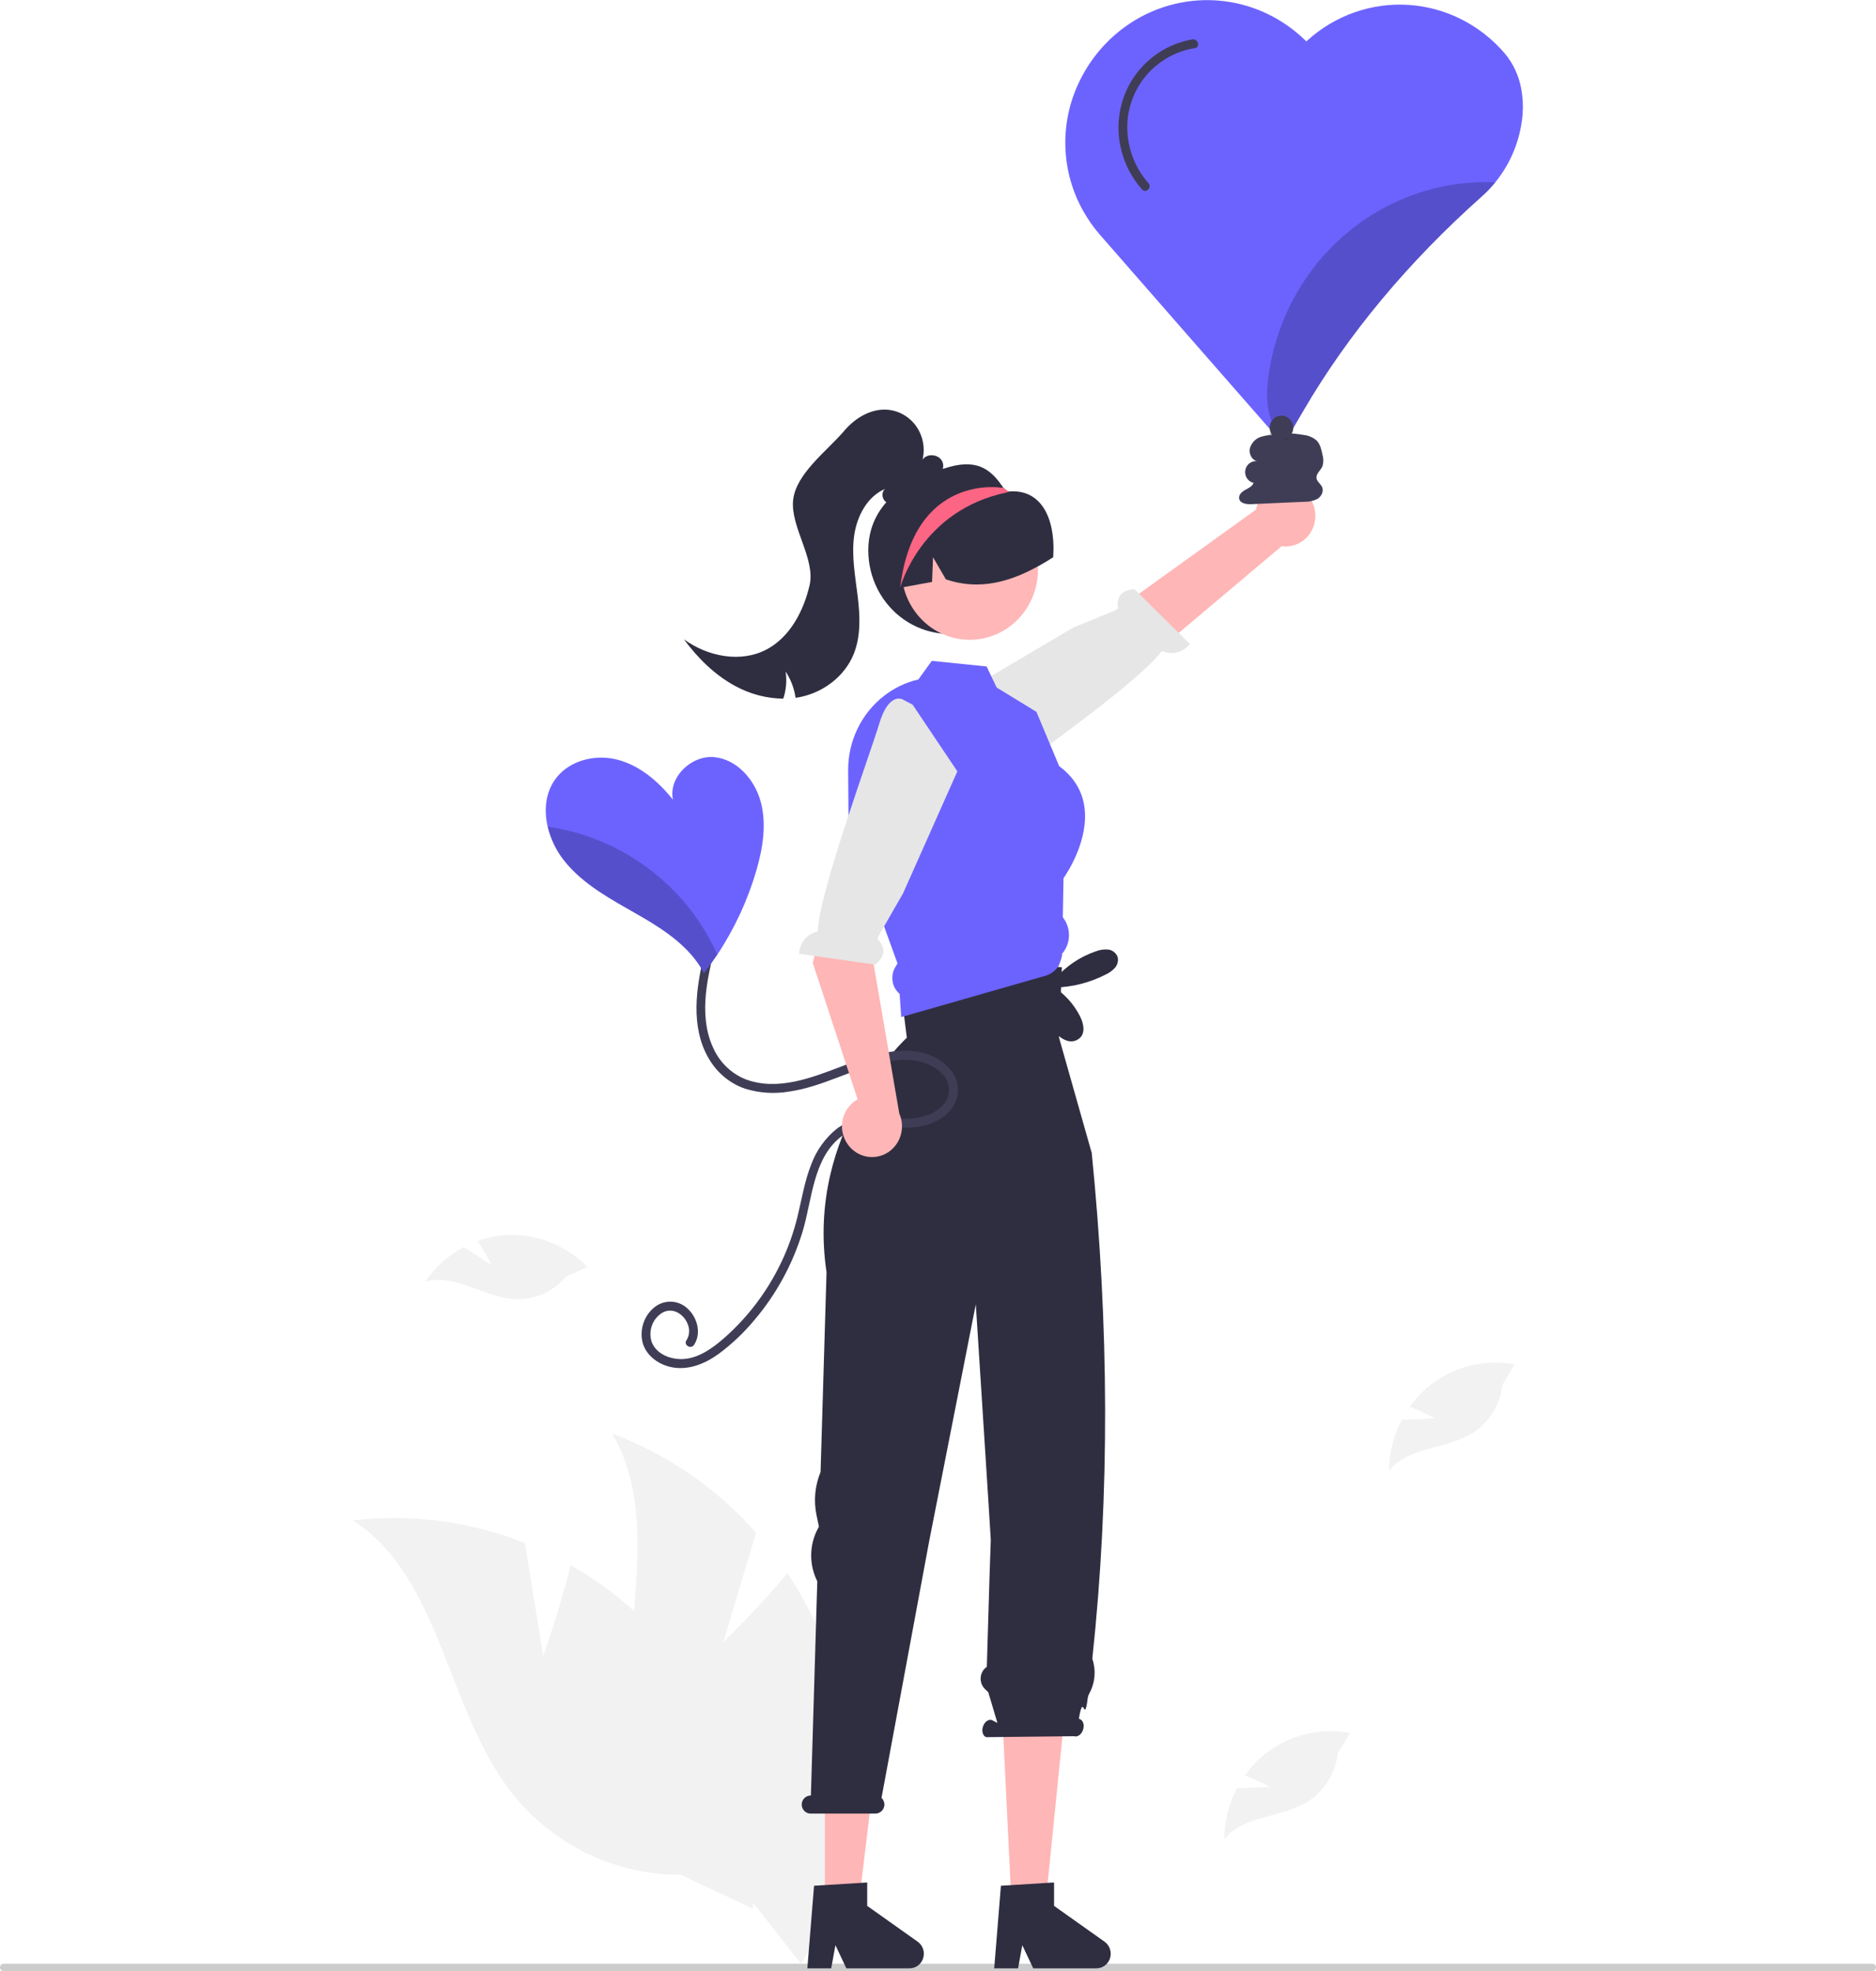 <svg width="100%" height="100%" viewBox="0 0 197 207" fill="none" xmlns="http://www.w3.org/2000/svg">
<g clip-path="url(#clip0_20_91)">
<path d="M197 206.622C197 206.672 196.991 206.721 196.972 206.767C196.954 206.813 196.927 206.855 196.893 206.89C196.858 206.925 196.818 206.953 196.773 206.972C196.729 206.99 196.681 207 196.632 207H0.368C0.27 207 0.177 206.96 0.108 206.889C0.039 206.819 0 206.723 0 206.622C0 206.522 0.039 206.426 0.108 206.356C0.177 206.285 0.27 206.245 0.368 206.245H196.632C196.681 206.245 196.729 206.254 196.773 206.273C196.818 206.292 196.858 206.32 196.893 206.355C196.927 206.39 196.954 206.432 196.972 206.478C196.991 206.524 197 206.573 197 206.622Z" fill="#CCCCCC"/>
<path d="M159.75 9.352C159.508 7.967 158.908 6.674 158.014 5.608C156.742 4.122 155.197 2.907 153.468 2.033C151.739 1.159 149.859 0.644 147.935 0.516C146.012 0.389 144.083 0.652 142.259 1.29C140.435 1.928 138.751 2.928 137.303 4.235L137.179 4.349C135.451 2.629 133.345 1.362 131.038 0.655C128.732 -0.051 126.294 -0.176 123.931 0.291C121.567 0.758 119.349 1.803 117.462 3.338C115.576 4.873 114.078 6.852 113.095 9.108C112.191 11.172 111.777 13.427 111.886 15.688C111.995 17.948 112.624 20.15 113.722 22.113C114.214 22.997 114.793 23.829 115.449 24.593C116.125 25.387 134.39 46.253 134.572 46.462C134.594 46.488 134.621 46.509 134.651 46.523C134.681 46.538 134.715 46.545 134.748 46.545C134.754 46.545 134.763 46.542 134.773 46.542C134.786 46.541 134.798 46.538 134.81 46.532C134.87 46.517 134.922 46.478 134.955 46.424L135.051 46.263L135.165 46.063L136.855 43.163C141.541 35.12 147.859 27.531 155.635 20.609C156.136 20.162 156.6 19.674 157.022 19.149C158.686 17.107 159.69 14.583 159.895 11.928C159.954 11.067 159.905 10.201 159.75 9.352Z" fill="#6C63FF"/>
<path d="M75.955 172.475L79.395 160.97C75.256 156.293 70.068 152.723 64.281 150.572C69.935 160.191 64.457 172.739 66.74 183.727C67.477 187.149 68.955 190.356 71.064 193.111C73.172 195.866 75.858 198.099 78.921 199.643L84.141 206.285C86.877 201.375 88.544 195.915 89.028 190.279C89.512 184.644 88.8 178.968 86.942 173.643C85.87 170.666 84.438 167.839 82.679 165.229C79.578 168.974 75.955 172.475 75.955 172.475Z" fill="#F2F2F2"/>
<path d="M57.041 173.944L55.124 162.072C49.389 159.781 43.195 158.962 37.081 159.687C46.319 165.707 46.865 179.447 53.68 188.237C55.826 190.961 58.542 193.155 61.626 194.655C64.709 196.155 68.082 196.924 71.495 196.903L79.051 200.457C79.368 194.81 78.489 189.158 76.475 183.893C74.46 178.628 71.358 173.874 67.382 169.958C65.131 167.784 62.621 165.91 59.914 164.38C58.764 169.152 57.041 173.944 57.041 173.944Z" fill="#F2F2F2"/>
<path d="M94.804 96.091L93.854 98.359L95.406 106.417L111.241 104.156L111.114 94.331L110.796 92.179L94.804 96.091Z" fill="#FFB6B6"/>
<path d="M86.623 200.511H90.116L91.778 186.674H86.623V200.511Z" fill="#FFB6B6"/>
<path d="M96.369 203.932L91.065 200.168V197.711L90.448 197.75L86.623 197.984L85.484 198.053L84.78 206.727H87.285L87.73 204.299L88.875 206.727H95.521C95.84 206.727 96.15 206.622 96.406 206.429C96.662 206.235 96.852 205.962 96.946 205.65C97.041 205.337 97.036 205.002 96.932 204.693C96.829 204.384 96.631 204.117 96.369 203.932Z" fill="#2F2E41"/>
<path d="M106.246 200.511H109.739L111.794 180.139L105.23 179.736L106.246 200.511Z" fill="#FFB6B6"/>
<path d="M115.993 203.932L110.688 200.168V197.711L110.016 197.75L106.123 197.991L105.107 198.053L104.403 206.727H106.908L107.353 204.299L108.499 206.727H115.145C115.463 206.727 115.773 206.622 116.029 206.429C116.286 206.235 116.475 205.962 116.57 205.65C116.664 205.337 116.659 205.002 116.556 204.693C116.452 204.384 116.255 204.117 115.993 203.932Z" fill="#2F2E41"/>
<path d="M85.14 188.578H85.153L85.825 166.078C85.39 165.217 85.17 164.259 85.183 163.289C85.196 162.319 85.442 161.367 85.9 160.519L85.996 160.34L85.747 159.153C85.427 157.627 85.574 156.037 86.168 154.601L86.795 133.613C84.555 118.71 95.227 108.991 95.227 108.991L94.246 101.18L111.507 101.583L111.213 108.991L114.645 121.1C116.451 139.171 116.559 156.875 114.711 174.156C114.707 174.206 114.714 174.256 114.732 174.302C114.919 174.888 114.985 175.507 114.926 176.12C114.866 176.733 114.682 177.327 114.385 177.862C114.308 177.999 114.255 178.149 114.229 178.304C113.848 181.334 113.799 177.501 113.294 180.504L113.392 180.555C113.746 180.68 113.897 181.183 113.731 181.678C113.565 182.173 113.143 182.473 112.79 182.348L103.563 182.449C103.209 182.324 103.058 181.821 103.224 181.326C103.39 180.831 103.812 180.531 104.165 180.656L104.739 180.955L103.779 177.728L103.442 177.405C103.281 177.25 103.156 177.06 103.076 176.849C102.997 176.638 102.964 176.411 102.982 176.185C103 175.959 103.068 175.74 103.179 175.545C103.291 175.349 103.445 175.183 103.628 175.057L103.907 165.689L104.043 161.723L103.763 157.224L102.469 136.987L97.571 161.873L92.568 188.829C92.684 188.937 92.772 189.074 92.822 189.227C92.873 189.38 92.884 189.543 92.855 189.702C92.809 189.924 92.689 190.122 92.516 190.263C92.343 190.404 92.128 190.479 91.907 190.474H85.115C84.973 190.474 84.832 190.44 84.705 190.375C84.577 190.31 84.466 190.216 84.38 190.1C84.294 189.983 84.235 189.848 84.208 189.704C84.181 189.561 84.186 189.413 84.224 189.272C84.282 189.069 84.402 188.891 84.568 188.766C84.733 188.641 84.934 188.575 85.14 188.578Z" fill="#2F2E41"/>
<path d="M91.18 57.806C91.179 59.242 91.522 60.657 92.178 61.926C92.835 63.194 93.784 64.278 94.943 65.082C96.103 65.886 97.436 66.385 98.827 66.536C100.218 66.687 101.624 66.485 102.922 65.948C104.219 65.411 105.368 64.555 106.268 63.455C107.168 62.355 107.791 61.045 108.083 59.641C108.375 58.236 108.327 56.779 107.942 55.397C107.558 54.016 106.849 52.753 105.878 51.719L105.837 51.677C105.769 51.603 105.701 51.529 105.629 51.459C105.628 51.459 105.628 51.459 105.628 51.459C105.627 51.459 105.627 51.458 105.626 51.458C105.626 51.458 105.626 51.457 105.626 51.457C105.626 51.456 105.625 51.456 105.626 51.456C105.528 51.382 105.437 51.298 105.355 51.206C104.202 49.551 102.894 48.163 99.725 49.03C95.164 50.278 91.18 52.958 91.18 57.806Z" fill="#2F2E41"/>
<path d="M138.123 54.049C138.143 54.518 138.061 54.987 137.886 55.42C137.71 55.854 137.443 56.243 137.105 56.56C136.767 56.877 136.365 57.113 135.929 57.254C135.492 57.394 135.03 57.434 134.577 57.371L112.538 75.945L109.172 69.869L131.894 53.521C132.047 52.746 132.472 52.055 133.088 51.58C133.704 51.105 134.469 50.879 135.237 50.944C136.004 51.009 136.722 51.361 137.254 51.933C137.786 52.505 138.096 53.258 138.123 54.049V54.049Z" fill="#FFB6B6"/>
<path d="M103.232 81.423C103.232 81.423 103.95 82.953 106.742 80.78C108.978 79.04 119.65 71.534 122.021 68.362C122.518 68.592 123.076 68.647 123.607 68.516C124.138 68.385 124.611 68.077 124.952 67.639L119.122 61.874C117.292 62.001 117.273 63.258 117.43 63.98L112.744 65.893L100.539 73.094L102.694 80.327L103.232 81.423Z" fill="#E6E6E6"/>
<path d="M101.831 67.195C105.789 67.195 108.997 63.901 108.997 59.836C108.997 55.772 105.789 52.477 101.831 52.477C97.873 52.477 94.665 55.772 94.665 59.836C94.665 63.901 97.873 67.195 101.831 67.195Z" fill="#FFB7B7"/>
<path d="M111.606 96.339L111.68 92.233C111.971 91.823 114.409 88.243 113.862 84.667C113.607 82.983 112.717 81.569 111.224 80.468L110.261 78.165L108.835 74.762L104.662 72.211L104.084 71.002L103.608 69.998L97.851 69.408L96.432 71.369L96.404 71.372C95.1 71.677 93.876 72.266 92.813 73.099C91.647 74.008 90.701 75.182 90.051 76.529C89.4 77.877 89.063 79.36 89.064 80.864L89.1 85.635L89.106 86.318L89.11 86.98L92.701 96.907L92.838 97.292L94.246 101.181L94.004 101.592C93.744 102.038 93.648 102.565 93.734 103.078C93.819 103.591 94.08 104.055 94.47 104.387L94.639 106.819L94.943 106.733L96.678 106.237L109.795 102.477C110.289 102.335 110.725 102.033 111.039 101.617C111.05 101.602 111.06 101.586 111.07 101.57C111.122 101.504 111.168 101.433 111.207 101.358C111.505 100.584 111.536 100.375 111.54 100.16C111.975 99.65 112.227 99.002 112.252 98.325C112.278 97.648 112.076 96.982 111.68 96.439L111.606 96.339Z" fill="#6C63FF"/>
<path d="M94.332 61.766C94.396 61.755 94.461 61.741 94.526 61.73C95.644 61.527 96.762 61.327 97.876 61.12L97.979 58.525L99.329 60.849C102.409 61.899 105.29 61.306 108.001 59.996C108.895 59.56 109.763 59.069 110.599 58.525C110.874 54.138 109.147 51.329 105.933 51.624C105.816 51.635 105.731 51.512 105.629 51.459C105.628 51.459 105.628 51.459 105.628 51.459C105.627 51.459 105.627 51.458 105.626 51.458C105.626 51.458 105.626 51.457 105.626 51.457C105.626 51.456 105.625 51.456 105.626 51.455C105.451 51.371 105.273 51.291 105.096 51.217C103.704 50.658 102.187 50.517 100.72 50.809C99.253 51.101 97.897 51.815 96.81 52.867C94.622 55.011 93.638 58.553 94.332 61.766Z" fill="#2F2E41"/>
<path d="M99.001 49.241C98.929 49.495 98.787 49.722 98.592 49.894C98.398 50.067 98.159 50.177 97.904 50.213C96.94 51.436 95.837 52.731 94.327 52.976C93.895 53.07 93.445 52.99 93.069 52.753C93.023 52.723 92.981 52.688 92.943 52.649C92.585 52.3 92.558 51.598 92.981 51.335C91.082 52.109 89.972 54.214 89.692 56.29C89.411 58.366 89.8 60.463 90.056 62.543C90.312 64.623 90.424 66.807 89.629 68.739C88.689 71.016 86.531 72.653 84.177 73.175C83.967 73.222 83.757 73.261 83.543 73.287C83.401 72.299 83.044 71.357 82.499 70.531C82.643 71.487 82.558 72.465 82.25 73.38C80.48 73.355 78.741 72.893 77.18 72.034C75.047 70.879 73.27 69.117 71.817 67.141C74.322 68.965 77.783 69.649 80.509 68.206C82.947 66.911 84.387 64.191 85.018 61.449C85.648 58.704 82.998 55.341 83.285 52.538C83.576 49.735 86.868 47.356 88.668 45.23C89.818 43.873 91.513 42.869 93.262 43.038C93.852 43.096 94.423 43.284 94.937 43.589C95.45 43.894 95.894 44.309 96.237 44.806C96.58 45.303 96.815 45.87 96.925 46.468C97.036 47.066 97.019 47.682 96.877 48.274C97.375 47.55 98.661 47.709 98.979 48.533C99.065 48.76 99.072 49.01 99.001 49.241Z" fill="#2F2E41"/>
<path d="M94.526 61.73C94.526 61.73 96.649 53.593 105.749 51.715C105.759 51.712 105.793 51.698 105.837 51.677C105.865 51.659 105.899 51.642 105.933 51.624C105.831 51.564 105.731 51.512 105.629 51.459C105.628 51.459 105.628 51.459 105.628 51.459C105.627 51.459 105.627 51.458 105.626 51.458C105.626 51.458 105.626 51.457 105.626 51.457C105.626 51.456 105.625 51.456 105.625 51.456C105.537 51.371 105.448 51.287 105.355 51.206L105.096 51.217C105.096 51.217 95.965 49.732 94.526 61.73Z" fill="#FD6584"/>
<path d="M117.363 100.507C117.282 100.295 117.145 100.111 116.968 99.973C116.792 99.836 116.582 99.751 116.361 99.728C115.919 99.688 115.474 99.754 115.061 99.921C113.44 100.475 111.985 101.447 110.834 102.743L110.854 103.567C110.313 104.275 110.024 105.152 110.036 106.051C110.047 106.951 110.358 107.819 110.916 108.513C111.232 108.912 111.662 109.198 112.146 109.33C112.387 109.392 112.641 109.385 112.879 109.312C113.118 109.238 113.332 109.099 113.5 108.91C113.985 108.305 113.751 107.392 113.395 106.699C112.773 105.492 111.863 104.468 110.751 103.722C112.608 103.673 114.433 103.208 116.097 102.357C116.465 102.192 116.798 101.952 117.075 101.653C117.211 101.501 117.31 101.317 117.36 101.117C117.41 100.917 117.411 100.708 117.363 100.507Z" fill="#2F2E41"/>
<path d="M150.669 148.97L147.202 149.111C146.335 150.758 145.872 152.596 145.854 154.468C147.917 151.902 151.869 152.244 154.635 150.512C155.494 149.964 156.221 149.226 156.764 148.351C157.307 147.475 157.652 146.486 157.771 145.455L159.067 143.306C157.463 143.002 155.813 143.059 154.232 143.473C152.652 143.887 151.177 144.648 149.91 145.703C149.205 146.302 148.576 146.99 148.039 147.751C149.362 148.274 150.669 148.97 150.669 148.97Z" fill="#F2F2F2"/>
<path d="M133.369 187.676L129.901 187.817C129.034 189.464 128.572 191.302 128.554 193.174C130.617 190.608 134.568 190.95 137.334 189.218C138.193 188.67 138.921 187.932 139.464 187.057C140.007 186.181 140.351 185.192 140.471 184.161L141.766 182.012C140.162 181.708 138.513 181.765 136.932 182.179C135.351 182.593 133.876 183.354 132.609 184.409C131.904 185.008 131.276 185.696 130.738 186.457C132.061 186.98 133.369 187.676 133.369 187.676Z" fill="#F2F2F2"/>
<path d="M51.643 132.874L48.704 130.979C47.083 131.835 45.69 133.084 44.646 134.618C47.759 133.697 50.833 136.271 54.068 136.446C55.078 136.492 56.084 136.305 57.014 135.897C57.943 135.49 58.772 134.873 59.437 134.092L61.688 133.07C60.532 131.888 59.139 130.979 57.607 130.403C56.075 129.828 54.439 129.601 52.813 129.737C51.902 129.823 51.005 130.026 50.143 130.342C50.947 131.541 51.643 132.874 51.643 132.874Z" fill="#F2F2F2"/>
<path d="M138.249 50.225C138.18 49.749 138.684 49.409 138.872 48.967C138.993 48.573 138.993 48.15 138.872 47.756C138.763 47.221 138.638 46.653 138.261 46.267C137.875 45.934 137.4 45.73 136.898 45.681C135.679 45.462 134.434 45.44 133.209 45.614L134.138 45.672C133.553 45.633 132.965 45.703 132.404 45.879C132.124 45.969 131.871 46.131 131.667 46.348C131.464 46.566 131.317 46.832 131.24 47.123C131.125 47.712 131.518 48.403 132.101 48.453C131.81 48.392 131.507 48.452 131.258 48.62C131.01 48.788 130.836 49.05 130.775 49.349C130.714 49.647 130.771 49.959 130.933 50.215C131.095 50.471 131.349 50.65 131.64 50.715C131.505 51.087 131.106 51.266 130.764 51.451C130.423 51.637 130.063 51.956 130.121 52.349C130.197 52.868 130.873 52.975 131.383 52.952L136.945 52.703C137.424 52.72 137.9 52.618 138.333 52.407C138.745 52.16 139.032 51.618 138.842 51.169C138.695 50.822 138.303 50.6 138.249 50.225Z" fill="#3F3D56"/>
<path d="M73.746 101.095C72.981 104.544 72.618 108.454 74.657 111.54C75.523 112.864 76.795 113.853 78.271 114.351C79.764 114.806 81.339 114.905 82.876 114.642C86.353 114.147 89.443 112.287 92.863 111.565C94.372 111.246 95.974 111.141 97.427 111.754C98.515 112.214 99.662 113.138 99.667 114.456C99.672 115.809 98.528 116.707 97.389 117.123C95.87 117.678 94.292 117.464 92.716 117.394C91.02 117.318 89.289 117.476 87.88 118.543C86.667 119.515 85.738 120.809 85.192 122.286C84.483 124.052 84.195 125.95 83.742 127.793C83.337 129.449 82.765 131.058 82.033 132.592C80.598 135.598 78.587 138.276 76.119 140.464C74.902 141.54 73.423 142.636 71.761 142.734C70.479 142.81 68.921 142.257 68.427 140.924C68.243 140.348 68.261 139.724 68.478 139.161C68.694 138.597 69.095 138.129 69.612 137.837C70.711 137.268 71.907 138.08 72.262 139.194C72.355 139.451 72.388 139.727 72.357 140C72.326 140.272 72.233 140.533 72.086 140.761C71.753 141.272 72.555 141.749 72.886 141.242C73.654 140.065 73.253 138.483 72.312 137.541C71.853 137.06 71.239 136.767 70.585 136.717C69.932 136.667 69.283 136.863 68.759 137.269C68.216 137.694 67.805 138.273 67.577 138.934C67.349 139.596 67.314 140.312 67.476 140.993C67.871 142.458 69.273 143.39 70.672 143.62C72.401 143.905 74.064 143.208 75.459 142.2C76.859 141.163 78.131 139.955 79.249 138.605C81.522 135.92 83.231 132.783 84.269 129.389C85.289 126.032 85.363 121.597 88.394 119.33C89.954 118.163 91.865 118.292 93.694 118.399C95.308 118.494 96.883 118.477 98.364 117.726C99.587 117.107 100.574 115.963 100.594 114.505C100.615 113.034 99.597 111.851 98.399 111.181C95.233 109.41 91.431 110.838 88.321 112.021C85.193 113.211 81.622 114.607 78.298 113.355C76.764 112.743 75.529 111.531 74.863 109.985C74.058 108.232 73.944 106.243 74.13 104.341C74.239 103.333 74.41 102.334 74.639 101.349C74.772 100.752 73.878 100.498 73.746 101.095L73.746 101.095Z" fill="#3F3D56"/>
<path d="M89.095 120.286C88.811 119.918 88.608 119.491 88.502 119.033C88.395 118.576 88.388 118.101 88.48 117.641C88.572 117.18 88.761 116.746 89.034 116.369C89.307 115.992 89.657 115.681 90.06 115.458L85.349 101.135L89.196 85.957L95.399 88.837L91.571 100.285L94.435 116.949C94.755 117.669 94.807 118.484 94.581 119.241C94.355 119.997 93.867 120.642 93.208 121.053C92.55 121.465 91.768 121.614 91.01 121.472C90.252 121.331 89.571 120.909 89.095 120.286L89.095 120.286Z" fill="#FFB6B6"/>
<path d="M94.773 73.451C94.773 73.451 93.316 72.647 92.303 76.091C91.492 78.849 85.972 93.82 85.872 97.818C85.338 97.932 84.855 98.225 84.501 98.652C84.147 99.078 83.941 99.613 83.915 100.173L91.933 101.313C93.34 100.105 92.635 99.077 92.094 98.588L94.825 93.837L100.533 81.013L95.836 74.012L94.773 73.451Z" fill="#E6E6E6"/>
<path d="M79.427 91.421C78.51 94.564 77.128 97.543 75.33 100.254C74.885 100.92 74.418 101.57 73.927 102.202C73.546 101.491 73.085 100.829 72.553 100.229C70.684 98.119 68.178 96.739 65.747 95.356C63.316 93.972 60.847 92.487 59.129 90.244C58.359 89.235 57.807 88.068 57.511 86.821C57.121 85.13 57.27 83.366 58.23 81.954C59.627 79.902 62.41 79.178 64.777 79.772C67.146 80.365 69.13 82.056 70.668 83.998C70.165 81.612 72.614 79.308 74.984 79.518C77.353 79.73 79.254 81.856 79.884 84.21C80.517 86.561 80.106 89.08 79.427 91.421Z" fill="#6C63FF"/>
<path d="M125.231 4.135C123.976 4.346 122.775 4.816 121.702 5.518C120.629 6.219 119.705 7.137 118.988 8.216C118.261 9.33 117.777 10.592 117.568 11.916C117.36 13.24 117.432 14.595 117.779 15.887C118.17 17.386 118.911 18.764 119.939 19.901C120.347 20.351 121.001 19.677 120.595 19.228C119.785 18.316 119.173 17.238 118.799 16.065C118.425 14.891 118.298 13.65 118.426 12.423C118.563 11.243 118.944 10.107 119.542 9.09C120.14 8.073 120.942 7.199 121.895 6.525C122.962 5.756 124.189 5.252 125.478 5.053C126.066 4.962 125.816 4.045 125.231 4.135V4.135Z" fill="#3F3D56"/>
<g opacity="0.2">
<path d="M157.022 19.149C156.6 19.674 156.136 20.162 155.635 20.609C147.859 27.531 141.541 35.12 136.855 43.163L135.165 46.062L135.051 46.262C134.652 45.954 134.305 45.583 134.022 45.161C132.941 43.547 132.934 41.424 133.2 39.483C134.004 33.661 136.888 28.354 141.291 24.596C145.694 20.837 151.302 18.896 157.022 19.149Z" fill="black"/>
</g>
<g opacity="0.2">
<path d="M75.33 100.254C74.885 100.92 74.418 101.57 73.927 102.202C73.546 101.491 73.085 100.829 72.553 100.229C70.684 98.119 68.178 96.739 65.747 95.356C63.316 93.972 60.847 92.487 59.129 90.244C58.359 89.235 57.807 88.068 57.511 86.821C62.976 87.599 67.999 90.335 71.691 94.546C73.169 96.256 74.395 98.179 75.33 100.254Z" fill="black"/>
</g>
<path d="M134.569 46.193C135.251 46.193 135.804 45.624 135.804 44.923C135.804 44.223 135.251 43.654 134.569 43.654C133.886 43.654 133.333 44.223 133.333 44.923C133.333 45.624 133.886 46.193 134.569 46.193Z" fill="#3F3D56"/>
</g>
<defs>
<clipPath id="clip0_20_91">
<rect width="197" height="207" fill="white"/>
</clipPath>
</defs>
</svg>
